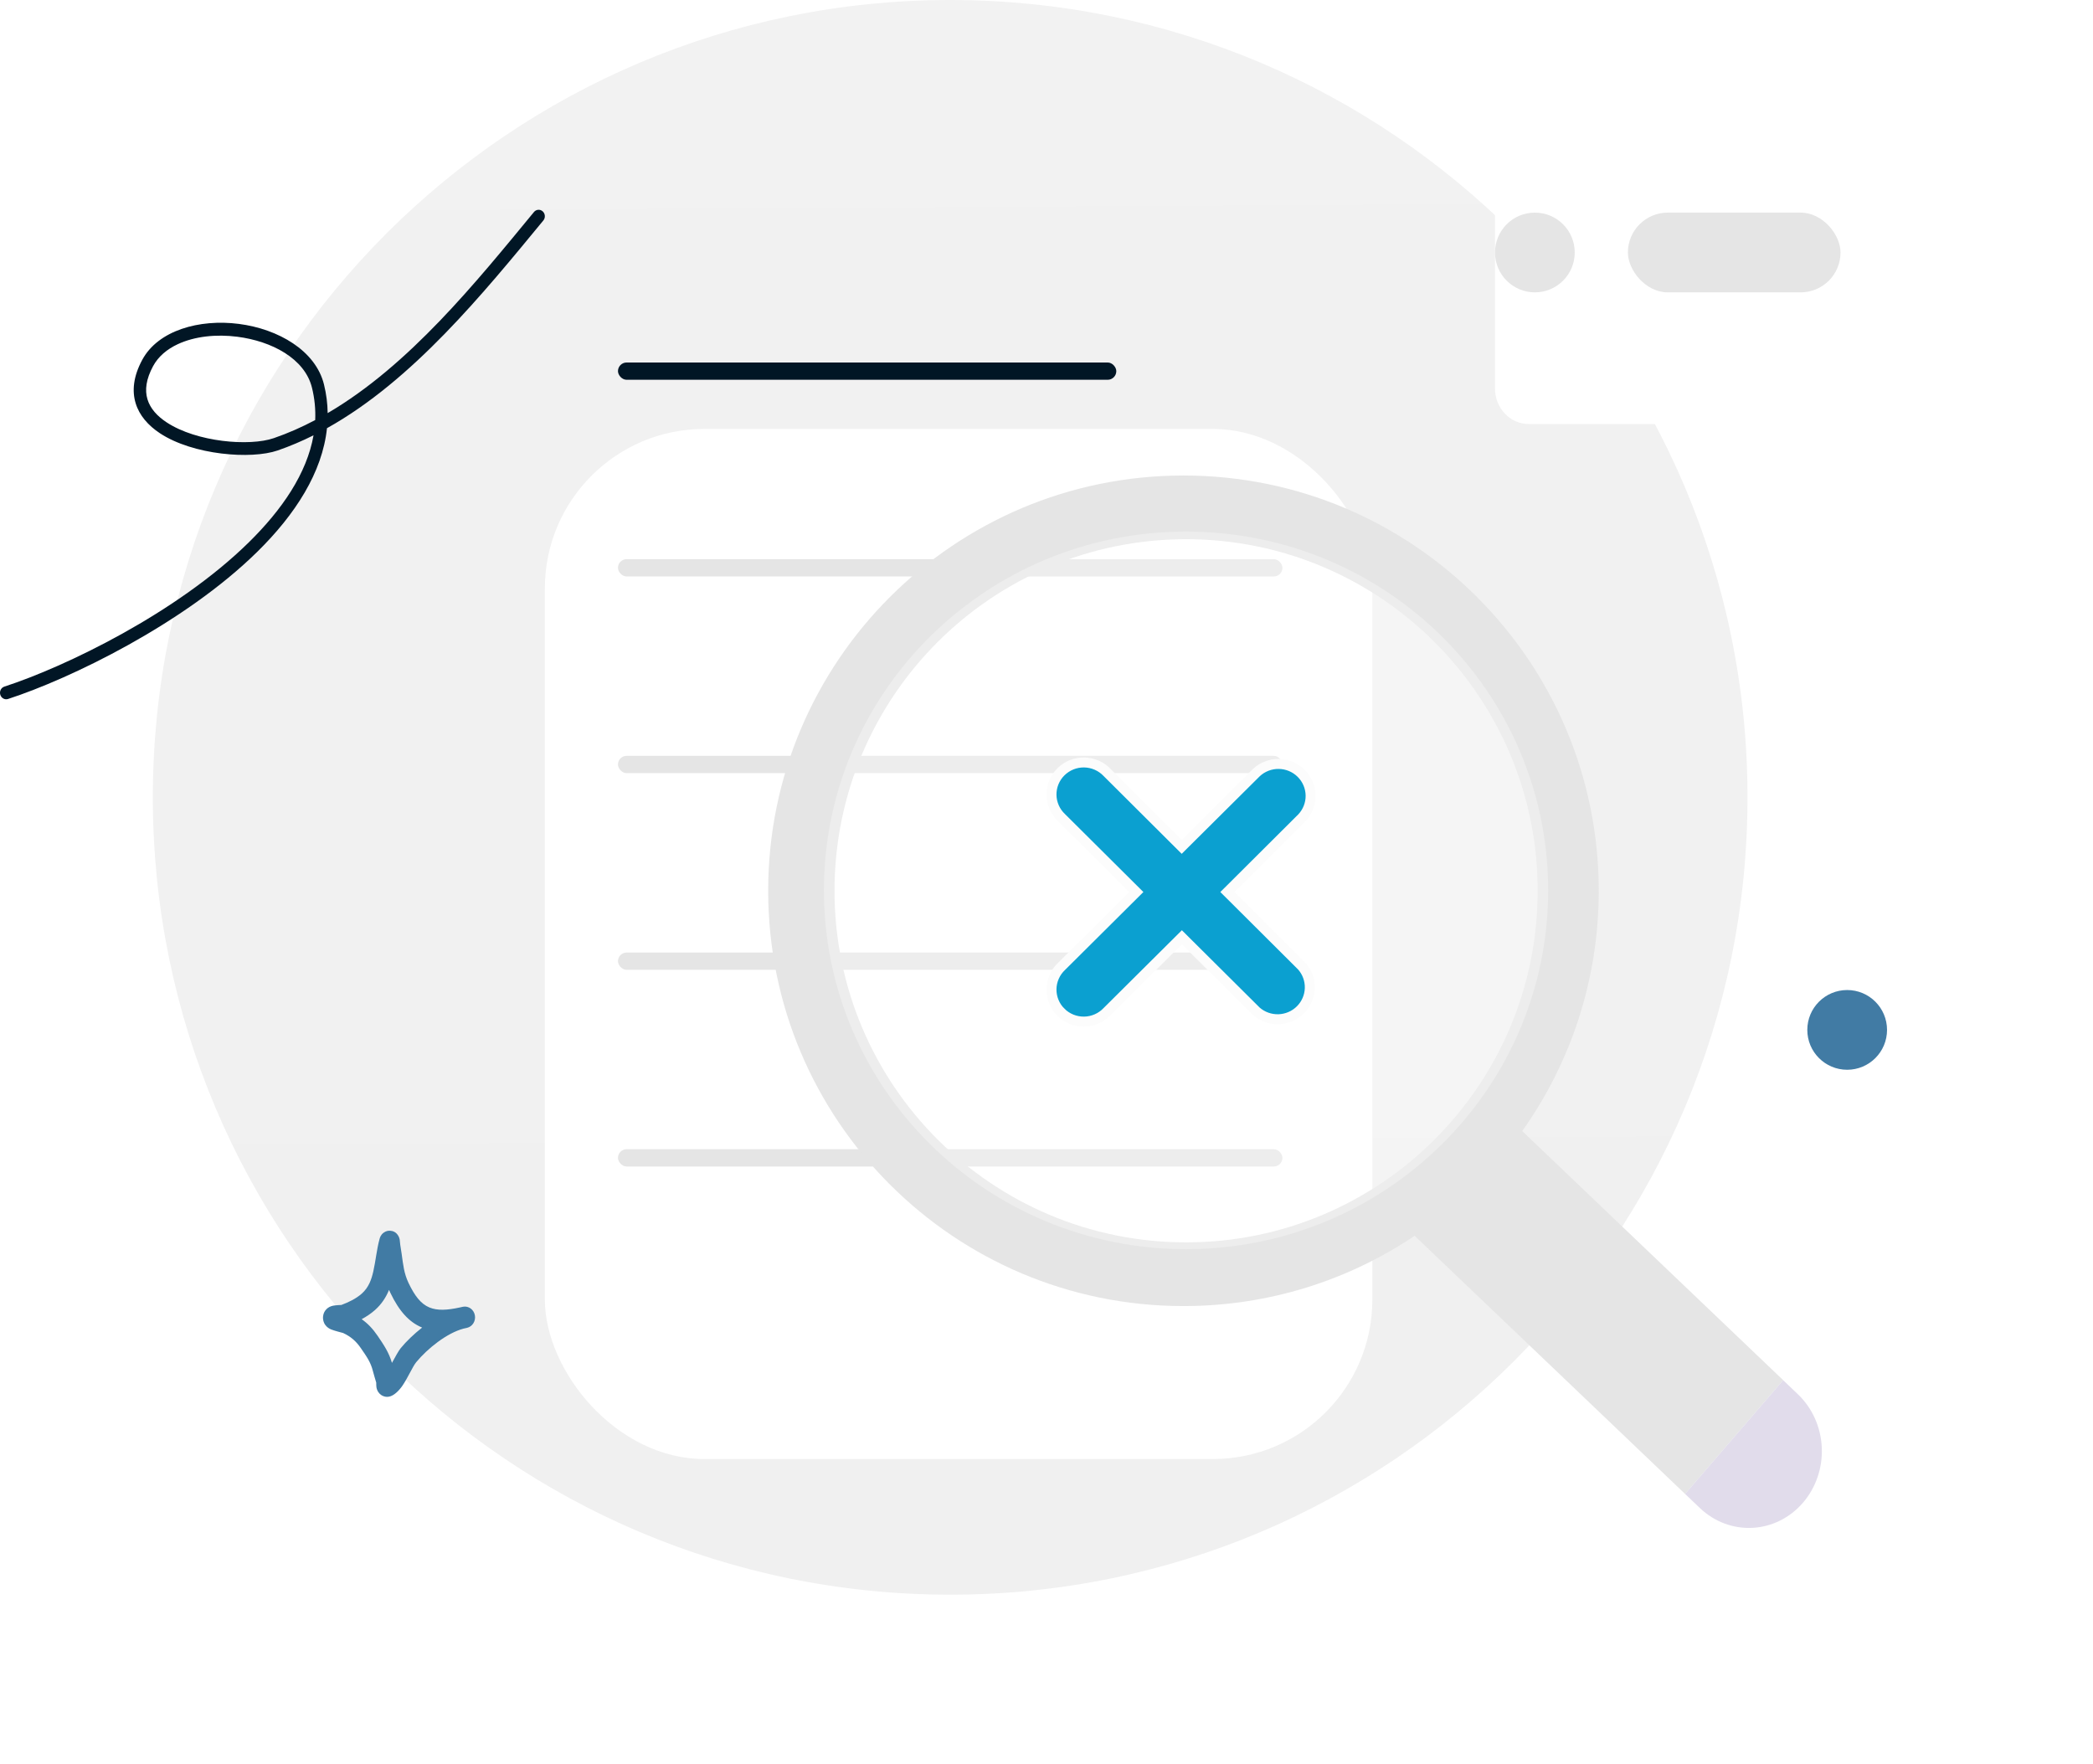 <svg width="210" height="177" viewBox="0 0 210 177" fill="none" xmlns="http://www.w3.org/2000/svg">
    <path
        d="M95.335 160C139.518 160 175.335 124.183 175.335 80C175.335 35.817 139.518 0 95.335 0C51.152 0 15.335 35.817 15.335 80C15.335 124.183 51.152 160 95.335 160Z"
        fill="url(#paint0_linear_310_2191)" />
    <g filter="url(#filter0_d_310_2191)">
        <rect x="54.669" y="23.037" width="83.025" height="103.353" rx="16" fill="white" />
    </g>
    <rect x="62.004" y="36.371" width="50" height="1.733" rx="0.867" fill="#011625" />
    <rect x="62.004" y="56.104" width="66.667" height="1.733" rx="0.867" fill="#E5E5E5" />
    <rect x="62.004" y="75.837" width="66.667" height="1.733" rx="0.867" fill="#E5E5E5" />
    <rect x="62.004" y="95.571" width="66.667" height="1.733" rx="0.867" fill="#E5E5E5" />
    <rect x="62.004" y="115.304" width="66.667" height="1.733" rx="0.867" fill="#E5E5E5" />
    <g filter="url(#filter1_d_310_2191)">
        <path
            d="M187.433 11.616H147.379C145.513 11.616 144 13.208 144 15.173V34.985C144 36.95 145.513 38.542 147.379 38.542H187.433C189.3 38.542 190.813 36.95 190.813 34.985V15.173C190.813 13.208 189.3 11.616 187.433 11.616Z"
            fill="white" />
    </g>
    <path
        d="M154 29.333C156.209 29.333 158 27.542 158 25.333C158 23.124 156.209 21.333 154 21.333C151.791 21.333 150 23.124 150 25.333C150 27.542 151.791 29.333 154 29.333Z"
        fill="#E5E5E5" />
    <rect x="163.335" y="21.333" width="21.333" height="8" rx="4" fill="#E5E5E5" />
    <path fill-rule="evenodd" clip-rule="evenodd"
        d="M118.742 131.042C127.329 131.042 135.309 128.445 141.94 123.992L169.074 149.894L178.914 138.477L152.731 113.483C157.566 106.678 160.409 98.359 160.409 89.376C160.409 66.364 141.754 47.709 118.742 47.709C95.73 47.709 77.075 66.364 77.075 89.376C77.075 112.387 95.73 131.042 118.742 131.042ZM154.281 89.376C154.281 108.858 138.487 124.651 119.005 124.651C99.523 124.651 83.73 108.858 83.73 89.376C83.73 69.894 99.523 54.1 119.005 54.1C138.487 54.1 154.281 69.894 154.281 89.376Z"
        fill="#E5E5E5" />
    <g filter="url(#filter2_b_310_2191)">
        <path
            d="M119 125.333C139.067 125.333 155.334 109.215 155.334 89.333C155.334 69.451 139.067 53.333 119 53.333C98.934 53.333 82.667 69.451 82.667 89.333C82.667 109.215 98.934 125.333 119 125.333Z"
            fill="white" fill-opacity="0.3" />
    </g>
    <path
        d="M123.506 89.146L123.15 89.5L123.506 89.854L130.617 96.938C131.156 97.548 131.442 98.338 131.418 99.149C131.394 99.964 131.058 100.741 130.477 101.319C129.897 101.898 129.115 102.236 128.292 102.262C127.474 102.289 126.677 102.006 126.061 101.472L118.935 94.389L118.583 94.039L118.23 94.389L111.092 101.484L111.087 101.489L111.082 101.494C110.786 101.806 110.429 102.056 110.033 102.228C109.637 102.401 109.21 102.494 108.778 102.5C108.345 102.506 107.916 102.426 107.515 102.264C107.115 102.102 106.751 101.862 106.446 101.559L106.093 101.914L106.446 101.559C106.14 101.255 105.899 100.894 105.737 100.497C105.575 100.099 105.494 99.674 105.5 99.245C105.506 98.817 105.599 98.393 105.773 98.001C105.946 97.608 106.197 97.254 106.511 96.959L106.516 96.954L106.521 96.949L113.655 89.855L114.012 89.5L113.655 89.145L106.521 82.051L106.516 82.046L106.511 82.041C106.197 81.746 105.946 81.392 105.773 80.999C105.599 80.607 105.506 80.183 105.5 79.755C105.494 79.326 105.575 78.901 105.737 78.503C105.899 78.106 106.14 77.745 106.446 77.441C106.751 77.138 107.115 76.898 107.515 76.736C107.916 76.574 108.345 76.494 108.778 76.5C109.21 76.506 109.637 76.599 110.033 76.772C110.429 76.944 110.786 77.194 111.082 77.506L111.082 77.506L111.092 77.516L118.214 84.611L118.566 84.962L118.919 84.611L126.052 77.522C126.663 76.95 127.474 76.637 128.314 76.649C129.156 76.661 129.96 76.999 130.554 77.59C131.149 78.181 131.488 78.978 131.5 79.812C131.512 80.645 131.197 81.449 130.623 82.056L123.506 89.146Z"
        fill="#0BA0D0" stroke="#FCFCFC" />
    <path
        d="M169.071 149.895L178.911 138.478L180.394 139.893C181.832 141.266 182.693 143.184 182.787 145.225C182.882 147.265 182.202 149.262 180.897 150.775C179.593 152.289 177.771 153.195 175.832 153.294C173.893 153.394 171.995 152.678 170.557 151.306L169.075 149.891L169.071 149.895Z"
        fill="#E1DCEB" />
    <path fill-rule="evenodd" clip-rule="evenodd"
        d="M32.876 41.448C32.864 40.497 32.745 39.538 32.506 38.573C31.669 35.185 27.938 33.01 23.966 32.498C19.995 31.987 15.866 33.151 14.275 36.098C13.365 37.783 13.239 39.235 13.611 40.459C13.981 41.677 14.86 42.687 16.053 43.474C19.378 45.665 25.202 46.113 27.859 45.197C29.088 44.772 30.288 44.261 31.458 43.675C30.789 47.506 28.299 51.135 24.975 54.405C17.751 61.512 6.541 66.907 0.436 68.89C0.108 68.996 -0.074 69.36 0.028 69.703C0.13 70.046 0.479 70.237 0.807 70.131C7.032 68.108 18.46 62.599 25.827 55.351C29.633 51.607 32.344 47.393 32.807 42.962C41.41 38.161 48.476 29.451 54.516 22.121C54.74 21.851 54.711 21.439 54.45 21.205C54.19 20.972 53.797 21.002 53.573 21.274C47.779 28.304 41.054 36.667 32.876 41.448ZM31.626 42.145C31.673 41.076 31.572 39.991 31.301 38.896C30.577 35.963 27.252 34.229 23.813 33.787C21.706 33.516 19.538 33.739 17.839 34.532C16.77 35.031 15.89 35.754 15.359 36.737C14.662 38.027 14.512 39.13 14.797 40.066C15.083 41.009 15.793 41.766 16.717 42.374C19.747 44.372 25.05 44.797 27.468 43.962C28.895 43.471 30.279 42.858 31.626 42.145Z"
        fill="#011625" />
    <circle cx="185.335" cy="103.333" r="4" fill="#417BA4" />
    <path fill-rule="evenodd" clip-rule="evenodd"
        d="M34.256 130.929C34.97 130.662 35.721 130.306 36.3 129.791C36.989 129.179 37.268 128.391 37.456 127.562C37.697 126.496 37.794 125.361 38.086 124.294C38.195 123.897 38.403 123.747 38.492 123.681C38.718 123.513 38.947 123.468 39.162 123.485C39.417 123.504 39.767 123.606 39.997 124.055C40.03 124.12 40.072 124.218 40.101 124.352C40.122 124.45 40.136 124.758 40.158 124.885C40.213 125.198 40.259 125.51 40.303 125.825C40.448 126.871 40.531 127.759 40.989 128.72C41.609 130.025 42.231 130.824 43.075 131.177C43.89 131.519 44.865 131.455 46.111 131.187C46.23 131.156 46.347 131.13 46.463 131.109C47.013 131.008 47.538 131.388 47.646 131.964C47.754 132.539 47.404 133.1 46.86 133.227C46.746 133.253 46.634 133.278 46.524 133.301C44.84 133.74 42.891 135.305 41.758 136.676C41.409 137.099 40.898 138.28 40.376 139.034C39.992 139.59 39.559 139.957 39.196 140.086C38.953 140.174 38.748 140.16 38.578 140.116C38.332 140.052 38.128 139.912 37.971 139.689C37.886 139.567 37.806 139.403 37.769 139.194C37.751 139.093 37.749 138.838 37.749 138.722C37.643 138.337 37.513 137.962 37.418 137.574C37.192 136.647 36.748 136.061 36.222 135.287C35.729 134.562 35.2 134.106 34.424 133.743C34.323 133.717 33.509 133.507 33.221 133.386C32.801 133.21 32.601 132.914 32.528 132.755C32.405 132.484 32.392 132.248 32.417 132.051C32.453 131.761 32.577 131.512 32.797 131.311C32.933 131.187 33.137 131.065 33.409 131.006C33.62 130.96 34.178 130.933 34.256 130.929ZM39.034 129.42C39.071 129.508 39.112 129.597 39.154 129.687C40.063 131.598 41.08 132.665 42.316 133.183L42.357 133.199C41.53 133.845 40.782 134.567 40.21 135.259C39.975 135.544 39.663 136.136 39.326 136.743C39.02 135.696 38.52 134.956 37.89 134.03C37.409 133.323 36.906 132.791 36.286 132.358C36.767 132.099 37.225 131.795 37.624 131.44C38.289 130.849 38.728 130.164 39.034 129.42Z"
        fill="#417BA4" />
    <defs>
        <filter id="filter0_d_310_2191" x="24.669" y="13.037" width="143.024" height="163.353"
            filterUnits="userSpaceOnUse" color-interpolation-filters="sRGB">
            <feFlood flood-opacity="0" result="BackgroundImageFix" />
            <feColorMatrix in="SourceAlpha" type="matrix"
                values="0 0 0 0 0 0 0 0 0 0 0 0 0 0 0 0 0 0 127 0" result="hardAlpha" />
            <feOffset dy="20" />
            <feGaussianBlur stdDeviation="15" />
            <feComposite in2="hardAlpha" operator="out" />
            <feColorMatrix type="matrix"
                values="0 0 0 0 0.571 0 0 0 0 0.571 0 0 0 0 0.571 0 0 0 0.19 0" />
            <feBlend mode="normal" in2="BackgroundImageFix" result="effect1_dropShadow_310_2191" />
            <feBlend mode="normal" in="SourceGraphic" in2="effect1_dropShadow_310_2191"
                result="shape" />
        </filter>
        <filter id="filter1_d_310_2191" x="137" y="2.616" width="72.812" height="52.926"
            filterUnits="userSpaceOnUse" color-interpolation-filters="sRGB">
            <feFlood flood-opacity="0" result="BackgroundImageFix" />
            <feColorMatrix in="SourceAlpha" type="matrix"
                values="0 0 0 0 0 0 0 0 0 0 0 0 0 0 0 0 0 0 127 0" result="hardAlpha" />
            <feOffset dx="6" dy="4" />
            <feGaussianBlur stdDeviation="6.5" />
            <feComposite in2="hardAlpha" operator="out" />
            <feColorMatrix type="matrix"
                values="0 0 0 0 0.105 0 0 0 0 0.466 0 0 0 0 0.546 0 0 0 0.09 0" />
            <feBlend mode="normal" in2="BackgroundImageFix" result="effect1_dropShadow_310_2191" />
            <feBlend mode="normal" in="SourceGraphic" in2="effect1_dropShadow_310_2191"
                result="shape" />
        </filter>
        <filter id="filter2_b_310_2191" x="74.667" y="45.333" width="88.667" height="88"
            filterUnits="userSpaceOnUse" color-interpolation-filters="sRGB">
            <feFlood flood-opacity="0" result="BackgroundImageFix" />
            <feGaussianBlur in="BackgroundImageFix" stdDeviation="4" />
            <feComposite in2="SourceAlpha" operator="in" result="effect1_backgroundBlur_310_2191" />
            <feBlend mode="normal" in="SourceGraphic" in2="effect1_backgroundBlur_310_2191"
                result="shape" />
        </filter>
        <linearGradient id="paint0_linear_310_2191" x1="94.718" y1="-26.05" x2="96.357"
            y2="254.898" gradientUnits="userSpaceOnUse">
            <stop stop-color="#F2F2F2" />
            <stop offset="1" stop-color="#EFEFEF" />
        </linearGradient>
    </defs>
</svg>
